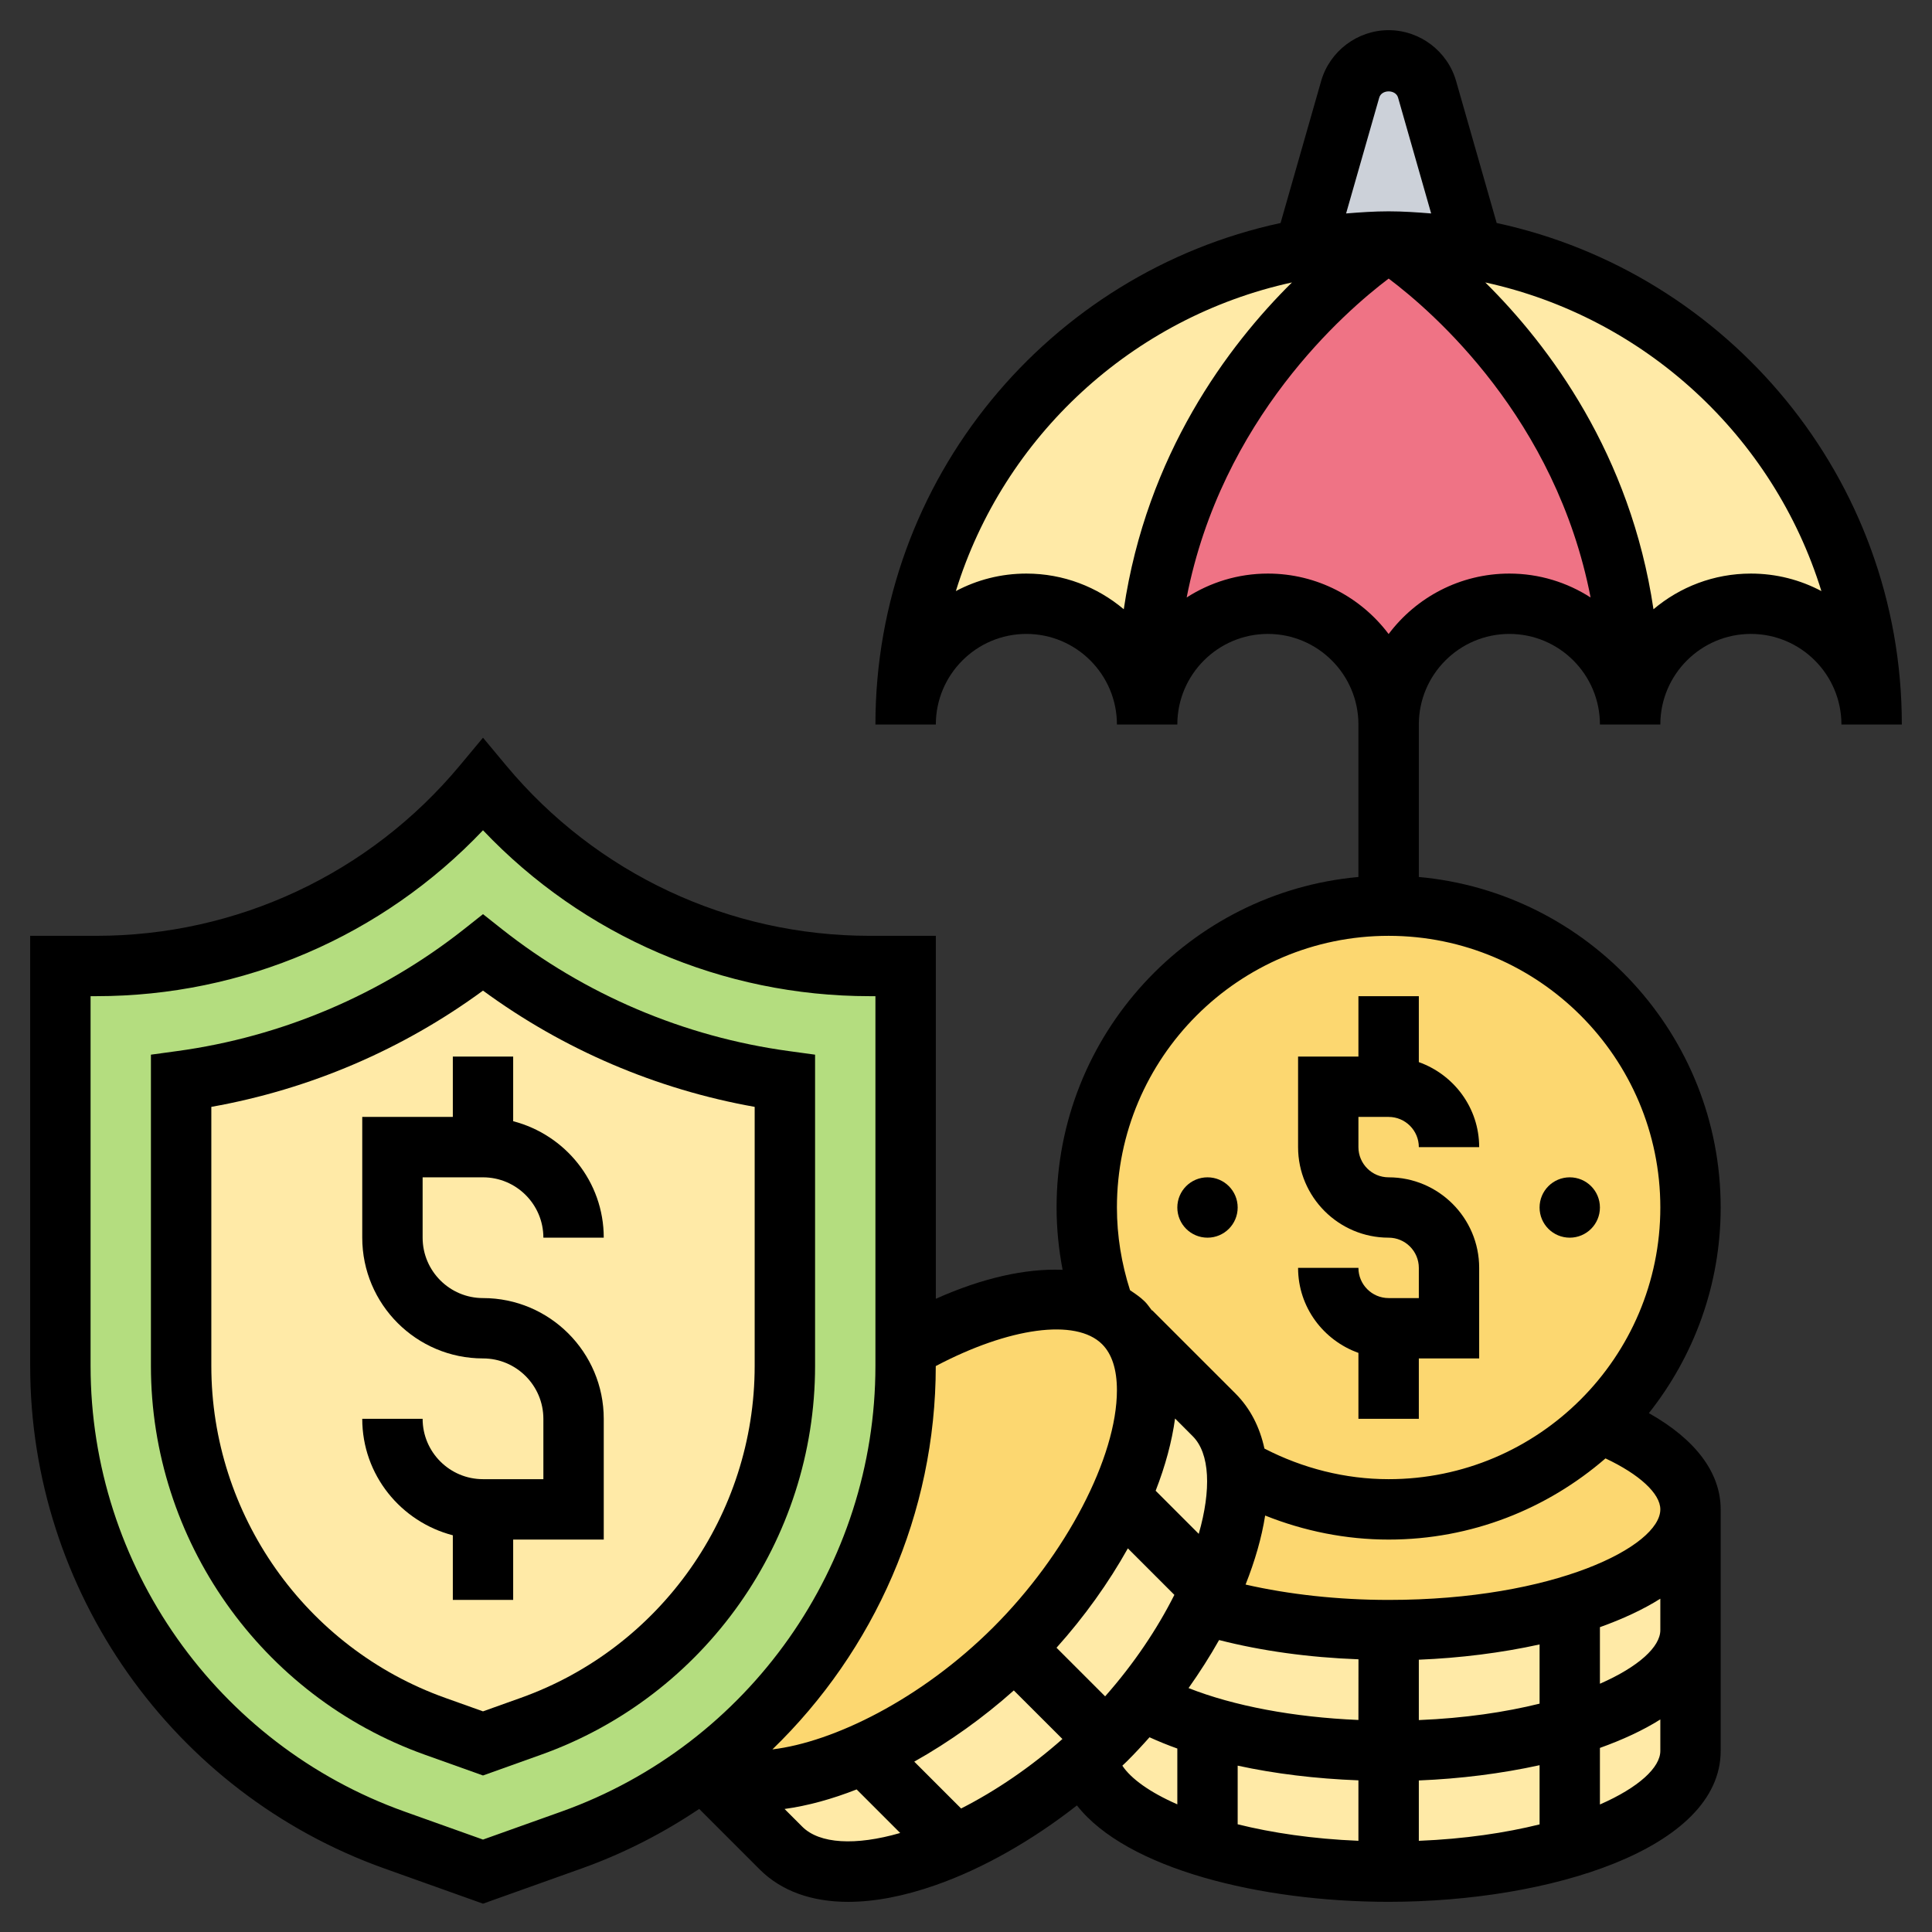 <svg width="68" height="68" viewBox="0 0 68 68" fill="none" xmlns="http://www.w3.org/2000/svg">
<rect x="0" y="0" width="68" height="68" fill="#333333" stroke="none"/>
<path d="M50.225 3.145L51.829 8.755C50.873 8.585 49.885 8.5 48.876 8.5C47.866 8.5 46.878 8.585 45.922 8.755L47.526 3.145C47.696 2.539 48.249 2.125 48.876 2.125C49.502 2.125 50.055 2.539 50.225 3.145Z" fill="#CCD1D9"/>
<path d="M45.921 8.755C46.877 8.585 47.866 8.5 48.875 8.5C48.875 8.5 40.375 13.812 40.375 24.438L40.502 24.469C40.417 24.799 40.375 25.149 40.375 25.5C40.375 24.331 39.897 23.269 39.132 22.493C38.356 21.728 37.294 21.25 36.125 21.25C34.956 21.25 33.894 21.728 33.118 22.493C32.353 23.269 31.875 24.331 31.875 25.5C31.875 20.804 33.777 16.554 36.847 13.473C39.27 11.061 42.415 9.371 45.921 8.755Z" fill="#FFEAA7"/>
<path d="M51.829 8.755C55.335 9.371 58.48 11.061 60.903 13.473C63.973 16.554 65.875 20.804 65.875 25.5C65.875 24.331 65.397 23.269 64.632 22.493C63.856 21.728 62.794 21.25 61.625 21.25C60.456 21.25 59.394 21.728 58.618 22.493C58.087 23.035 57.694 23.715 57.502 24.469L57.375 24.438C57.375 13.812 48.875 8.5 48.875 8.5C49.884 8.5 50.873 8.585 51.829 8.755Z" fill="#FFEAA7"/>
<path d="M57.375 24.438L57.502 24.469C57.417 24.799 57.375 25.149 57.375 25.5C57.375 24.331 56.897 23.269 56.132 22.493C55.356 21.728 54.294 21.25 53.125 21.25C51.956 21.25 50.894 21.728 50.118 22.493C49.353 23.269 48.875 24.331 48.875 25.5C48.875 23.152 46.973 21.25 44.625 21.25C43.456 21.25 42.394 21.728 41.618 22.493C41.087 23.035 40.694 23.715 40.502 24.469L40.375 24.438C40.375 13.812 48.875 8.5 48.875 8.5C48.875 8.5 57.375 13.812 57.375 24.438Z" fill="#EF7385"/>
<path d="M48.875 31.875C54.74 31.875 59.5 36.635 59.5 42.5C59.5 45.464 58.278 48.153 56.312 50.086C54.4 51.967 51.776 53.125 48.875 53.125C46.931 53.125 45.103 52.604 43.541 51.691C43.467 50.926 43.212 50.278 42.734 49.799L39.801 46.867C39.716 46.761 39.631 46.654 39.536 46.559C39.344 46.367 39.121 46.208 38.866 46.081C38.473 44.965 38.25 43.754 38.25 42.5C38.25 36.635 43.01 31.875 48.875 31.875Z" fill="#FCD770"/>
<path d="M55.251 56.525C53.477 57.056 51.267 57.375 48.876 57.375C46.422 57.375 44.159 57.046 42.363 56.483H42.352C41.8 57.609 41.067 58.756 40.185 59.819C39.792 60.307 39.367 60.786 38.92 61.232C38.708 61.444 38.485 61.657 38.262 61.859C38.442 63.155 40.068 64.292 42.501 65.025C44.276 65.556 46.486 65.875 48.876 65.875C51.267 65.875 53.477 65.556 55.251 65.025C57.833 64.249 59.501 63.017 59.501 61.625V57.375V53.125C59.501 54.517 57.833 55.749 55.251 56.525Z" fill="#FFEAA7"/>
<path d="M42.617 55.908C43.318 54.368 43.658 52.891 43.542 51.69C45.103 52.604 46.931 53.125 48.875 53.125C51.776 53.125 54.4 51.967 56.313 50.086C58.278 50.862 59.5 51.935 59.5 53.125C59.5 54.517 57.832 55.749 55.25 56.525C53.476 57.056 51.266 57.375 48.875 57.375C46.421 57.375 44.158 57.045 42.362 56.482H42.352C42.458 56.291 42.543 56.1 42.617 55.908Z" fill="#FCD770"/>
<path d="M43.541 51.691C43.466 50.926 43.211 50.278 42.733 49.8L39.801 46.867C40.736 48.163 40.47 50.384 39.418 52.722C38.6 54.538 37.304 56.43 35.71 58.023V58.034C34.116 59.617 32.214 60.913 30.398 61.732C28.188 62.72 26.084 63.017 24.766 62.273L24.756 62.263C24.756 62.263 24.745 62.284 24.734 62.284V62.295L27.486 65.047C28.708 66.268 31.078 66.067 33.596 64.93C35.179 64.239 36.815 63.166 38.26 61.859C38.483 61.657 38.706 61.445 38.919 61.232C39.365 60.786 39.79 60.308 40.183 59.819C41.065 58.757 41.798 57.609 42.351 56.483C42.457 56.292 42.542 56.1 42.616 55.909C43.318 54.368 43.657 52.892 43.541 51.691Z" fill="#FFEAA7"/>
<path d="M39.803 46.867C40.738 48.164 40.472 50.384 39.42 52.722C38.602 54.539 37.306 56.43 35.712 58.024V58.034C34.118 59.617 32.217 60.914 30.4 61.732C28.19 62.72 26.086 63.017 24.768 62.274L24.758 62.263C29.157 58.99 31.877 53.774 31.877 48.079V47.441C34.533 45.911 37.242 45.274 38.868 46.081C39.123 46.209 39.346 46.368 39.537 46.559C39.633 46.655 39.718 46.761 39.803 46.867Z" fill="#FCD770"/>
<path d="M31.875 47.441V48.078C31.875 53.773 29.155 58.99 24.756 62.263C24.756 62.263 24.746 62.284 24.735 62.284C23.354 63.314 21.802 64.154 20.113 64.759L17 65.875L13.887 64.759C6.832 62.241 2.125 55.569 2.125 48.078V34H3.389C8.649 34 13.632 31.663 17 27.625C18.679 29.644 20.772 31.238 23.099 32.321C25.415 33.416 27.986 34 30.611 34H31.875V47.441Z" fill="#B4DD7F"/>
<path d="M27.625 38.048V48.078C27.625 53.752 24.034 58.852 18.689 60.764L17 61.359L15.311 60.764C9.966 58.852 6.375 53.752 6.375 48.078V38.048C10.274 37.517 13.929 35.955 17 33.532C20.071 35.955 23.726 37.517 27.625 38.048Z" fill="#FFEAA7"/>
<path d="M52.678 7.849L51.251 2.856C50.95 1.8 49.973 1.062 48.875 1.062C47.777 1.062 46.8 1.8 46.499 2.855L45.072 7.849C36.934 9.601 30.812 16.845 30.812 25.5H32.938C32.938 23.743 34.368 22.312 36.125 22.312C37.882 22.312 39.312 23.743 39.312 25.5H41.438C41.438 23.743 42.868 22.312 44.625 22.312C46.382 22.312 47.812 23.743 47.812 25.5V30.867C41.865 31.405 37.188 36.414 37.188 42.5C37.188 43.242 37.263 43.974 37.4 44.693C36.099 44.641 34.576 44.98 32.938 45.713V32.938H30.612C25.654 32.938 20.99 30.753 17.817 26.945L17 25.965L16.183 26.945C13.01 30.753 8.346 32.938 3.388 32.938H1.062V48.077C1.062 55.993 6.071 63.101 13.526 65.763L17 67.003L20.474 65.763C21.958 65.233 23.339 64.521 24.609 63.668L26.737 65.796C27.495 66.555 28.561 66.939 29.852 66.939C30.771 66.939 31.805 66.744 32.925 66.352C34.595 65.768 36.33 64.778 37.904 63.545C39.651 65.776 44.359 66.938 48.875 66.938C54.541 66.938 60.562 65.076 60.562 61.625V57.375V53.125C60.562 51.828 59.668 50.656 58.035 49.738C59.613 47.745 60.562 45.234 60.562 42.5C60.562 36.414 55.885 31.405 49.938 30.867V25.5C49.938 23.743 51.368 22.312 53.125 22.312C54.882 22.312 56.312 23.743 56.312 25.5H58.438C58.438 23.743 59.868 22.312 61.625 22.312C63.382 22.312 64.812 23.743 64.812 25.5H66.938C66.938 16.845 60.816 9.601 52.678 7.849ZM41.981 50.551C42.586 51.156 42.637 52.432 42.192 53.987L40.675 52.469C41.018 51.59 41.248 50.732 41.358 49.927L41.981 50.551ZM32.179 62.004C33.417 61.309 34.613 60.453 35.683 59.498L37.394 61.207C36.288 62.186 35.061 63.026 33.828 63.653L32.179 62.004ZM39.697 54.497L41.334 56.134C40.739 57.317 39.92 58.549 38.897 59.706L37.186 57.995C38.171 56.898 39.019 55.708 39.697 54.497ZM47.812 62.662V64.79C46.197 64.724 44.77 64.509 43.562 64.209V62.145C44.866 62.429 46.304 62.605 47.812 62.662ZM49.938 62.666C51.393 62.607 52.844 62.425 54.188 62.129V64.213C52.982 64.511 51.557 64.725 49.938 64.791V62.666ZM49.938 60.541V58.416C51.393 58.357 52.844 58.175 54.188 57.879V59.963C52.982 60.261 51.557 60.475 49.938 60.541ZM47.812 60.537C45.531 60.442 43.425 60.043 41.833 59.415C42.224 58.862 42.586 58.296 42.908 57.724C44.398 58.106 46.058 58.337 47.814 58.402L47.812 60.537ZM38.791 47.312C39.137 47.658 39.312 48.203 39.312 48.932C39.312 51.288 37.521 54.721 34.957 57.278C32.41 59.819 29.326 61.317 27.186 61.573C30.771 58.104 32.935 53.271 32.936 48.081C35.507 46.724 37.867 46.39 38.791 47.312ZM19.76 63.762L17 64.747L14.24 63.762C7.63 61.401 3.188 55.097 3.188 48.077V35.062H3.388C8.568 35.062 13.462 32.948 17 29.223C20.537 32.948 25.432 35.062 30.612 35.062H30.812V48.077C30.812 55.097 26.37 61.401 19.76 63.762ZM28.238 64.294L27.614 63.67C28.43 63.558 29.285 63.322 30.151 62.982L31.684 64.515C30.111 64.97 28.843 64.899 28.238 64.294ZM39.503 62.146C39.559 62.091 39.617 62.039 39.673 61.984C39.943 61.714 40.204 61.434 40.459 61.146C40.768 61.287 41.094 61.42 41.438 61.543V63.507C40.462 63.08 39.803 62.599 39.503 62.146ZM56.312 63.512V61.521C57.106 61.236 57.828 60.904 58.438 60.519V61.625C58.438 62.21 57.677 62.914 56.312 63.512ZM56.312 59.262V57.271C57.106 56.986 57.828 56.654 58.438 56.269V57.375C58.438 57.96 57.677 58.664 56.312 59.262ZM58.438 53.125C58.438 54.424 54.712 56.312 48.875 56.312C47.099 56.312 45.36 56.119 43.84 55.771C44.169 54.941 44.407 54.122 44.529 53.342C45.905 53.892 47.379 54.188 48.875 54.188C51.793 54.188 54.457 53.106 56.508 51.331C57.697 51.89 58.438 52.567 58.438 53.125ZM58.438 42.5C58.438 47.772 54.148 52.062 48.875 52.062C47.347 52.062 45.851 51.68 44.504 50.985C44.341 50.238 44.013 49.577 43.484 49.047L40.553 46.117L40.545 46.125C40.461 46.019 40.388 45.903 40.291 45.808C40.136 45.654 39.953 45.533 39.773 45.411C39.473 44.472 39.312 43.496 39.312 42.5C39.312 37.228 43.602 32.938 48.875 32.938C54.148 32.938 58.438 37.228 58.438 42.5ZM48.544 3.437C48.626 3.143 49.125 3.142 49.208 3.438L50.372 7.513C49.877 7.473 49.38 7.438 48.875 7.438C48.37 7.438 47.873 7.473 47.378 7.513L48.544 3.437ZM36.125 20.188C35.229 20.188 34.385 20.41 33.643 20.804C35.325 15.363 39.851 11.17 45.473 9.941C43.225 12.164 40.361 15.987 39.553 21.444C38.626 20.661 37.43 20.188 36.125 20.188ZM53.125 20.188C51.389 20.188 49.845 21.025 48.875 22.316C47.905 21.025 46.361 20.188 44.625 20.188C43.573 20.188 42.593 20.499 41.767 21.029C42.996 14.74 47.332 10.971 48.876 9.805C50.423 10.967 54.759 14.721 55.984 21.03C55.159 20.499 54.178 20.188 53.125 20.188ZM61.625 20.188C60.32 20.188 59.124 20.661 58.197 21.444C57.388 15.987 54.525 12.164 52.277 9.941C57.899 11.169 62.425 15.363 64.107 20.804C63.365 20.41 62.521 20.188 61.625 20.188Z" fill="black"/>
<path d="M47.812 35.062V37.188H45.688V40.375C45.688 42.132 47.118 43.562 48.875 43.562C49.462 43.562 49.938 44.04 49.938 44.625V45.688H48.875C48.288 45.688 47.812 45.21 47.812 44.625H45.688C45.688 46.008 46.579 47.177 47.812 47.617V49.938H49.938V47.812H52.062V44.625C52.062 42.868 50.632 41.438 48.875 41.438C48.288 41.438 47.812 40.96 47.812 40.375V39.312H48.875C49.462 39.312 49.938 39.79 49.938 40.375H52.062C52.062 38.992 51.171 37.823 49.938 37.383V35.062H47.812Z" fill="black"/>
<path d="M55.25 43.562C55.837 43.562 56.312 43.087 56.312 42.5C56.312 41.913 55.837 41.438 55.25 41.438C54.663 41.438 54.188 41.913 54.188 42.5C54.188 43.087 54.663 43.562 55.25 43.562Z" fill="black"/>
<path d="M42.5 43.562C43.087 43.562 43.562 43.087 43.562 42.5C43.562 41.913 43.087 41.438 42.5 41.438C41.913 41.438 41.438 41.913 41.438 42.5C41.438 43.087 41.913 43.562 42.5 43.562Z" fill="black"/>
<path d="M28.688 37.121L27.768 36.995C24.075 36.492 20.578 35.004 17.659 32.697L17 32.175L16.341 32.697C13.421 35.005 9.925 36.492 6.232 36.995L5.312 37.121V48.077C5.312 54.202 9.186 59.701 14.955 61.761L17 62.491L19.044 61.76C24.813 59.7 28.688 54.202 28.688 48.077V37.121ZM26.562 48.077C26.562 53.306 23.254 58.001 18.329 59.759L17 60.234L15.669 59.759C10.745 58 7.438 53.306 7.438 48.077V38.958C10.896 38.343 14.171 36.942 17 34.866C19.829 36.942 23.104 38.343 26.562 38.958V48.077Z" fill="black"/>
<path d="M15.938 37.188V39.312H12.75V43.562C12.75 45.906 14.656 47.812 17 47.812C18.172 47.812 19.125 48.766 19.125 49.938V52.062H17C15.828 52.062 14.875 51.109 14.875 49.938H12.75C12.75 51.912 14.109 53.562 15.938 54.037V56.312H18.062V54.188H21.25V49.938C21.25 47.594 19.344 45.688 17 45.688C15.828 45.688 14.875 44.734 14.875 43.562V41.438H17C18.172 41.438 19.125 42.391 19.125 43.562H21.25C21.25 41.588 19.891 39.938 18.062 39.463V37.188H15.938Z" fill="black"/>
</svg>
